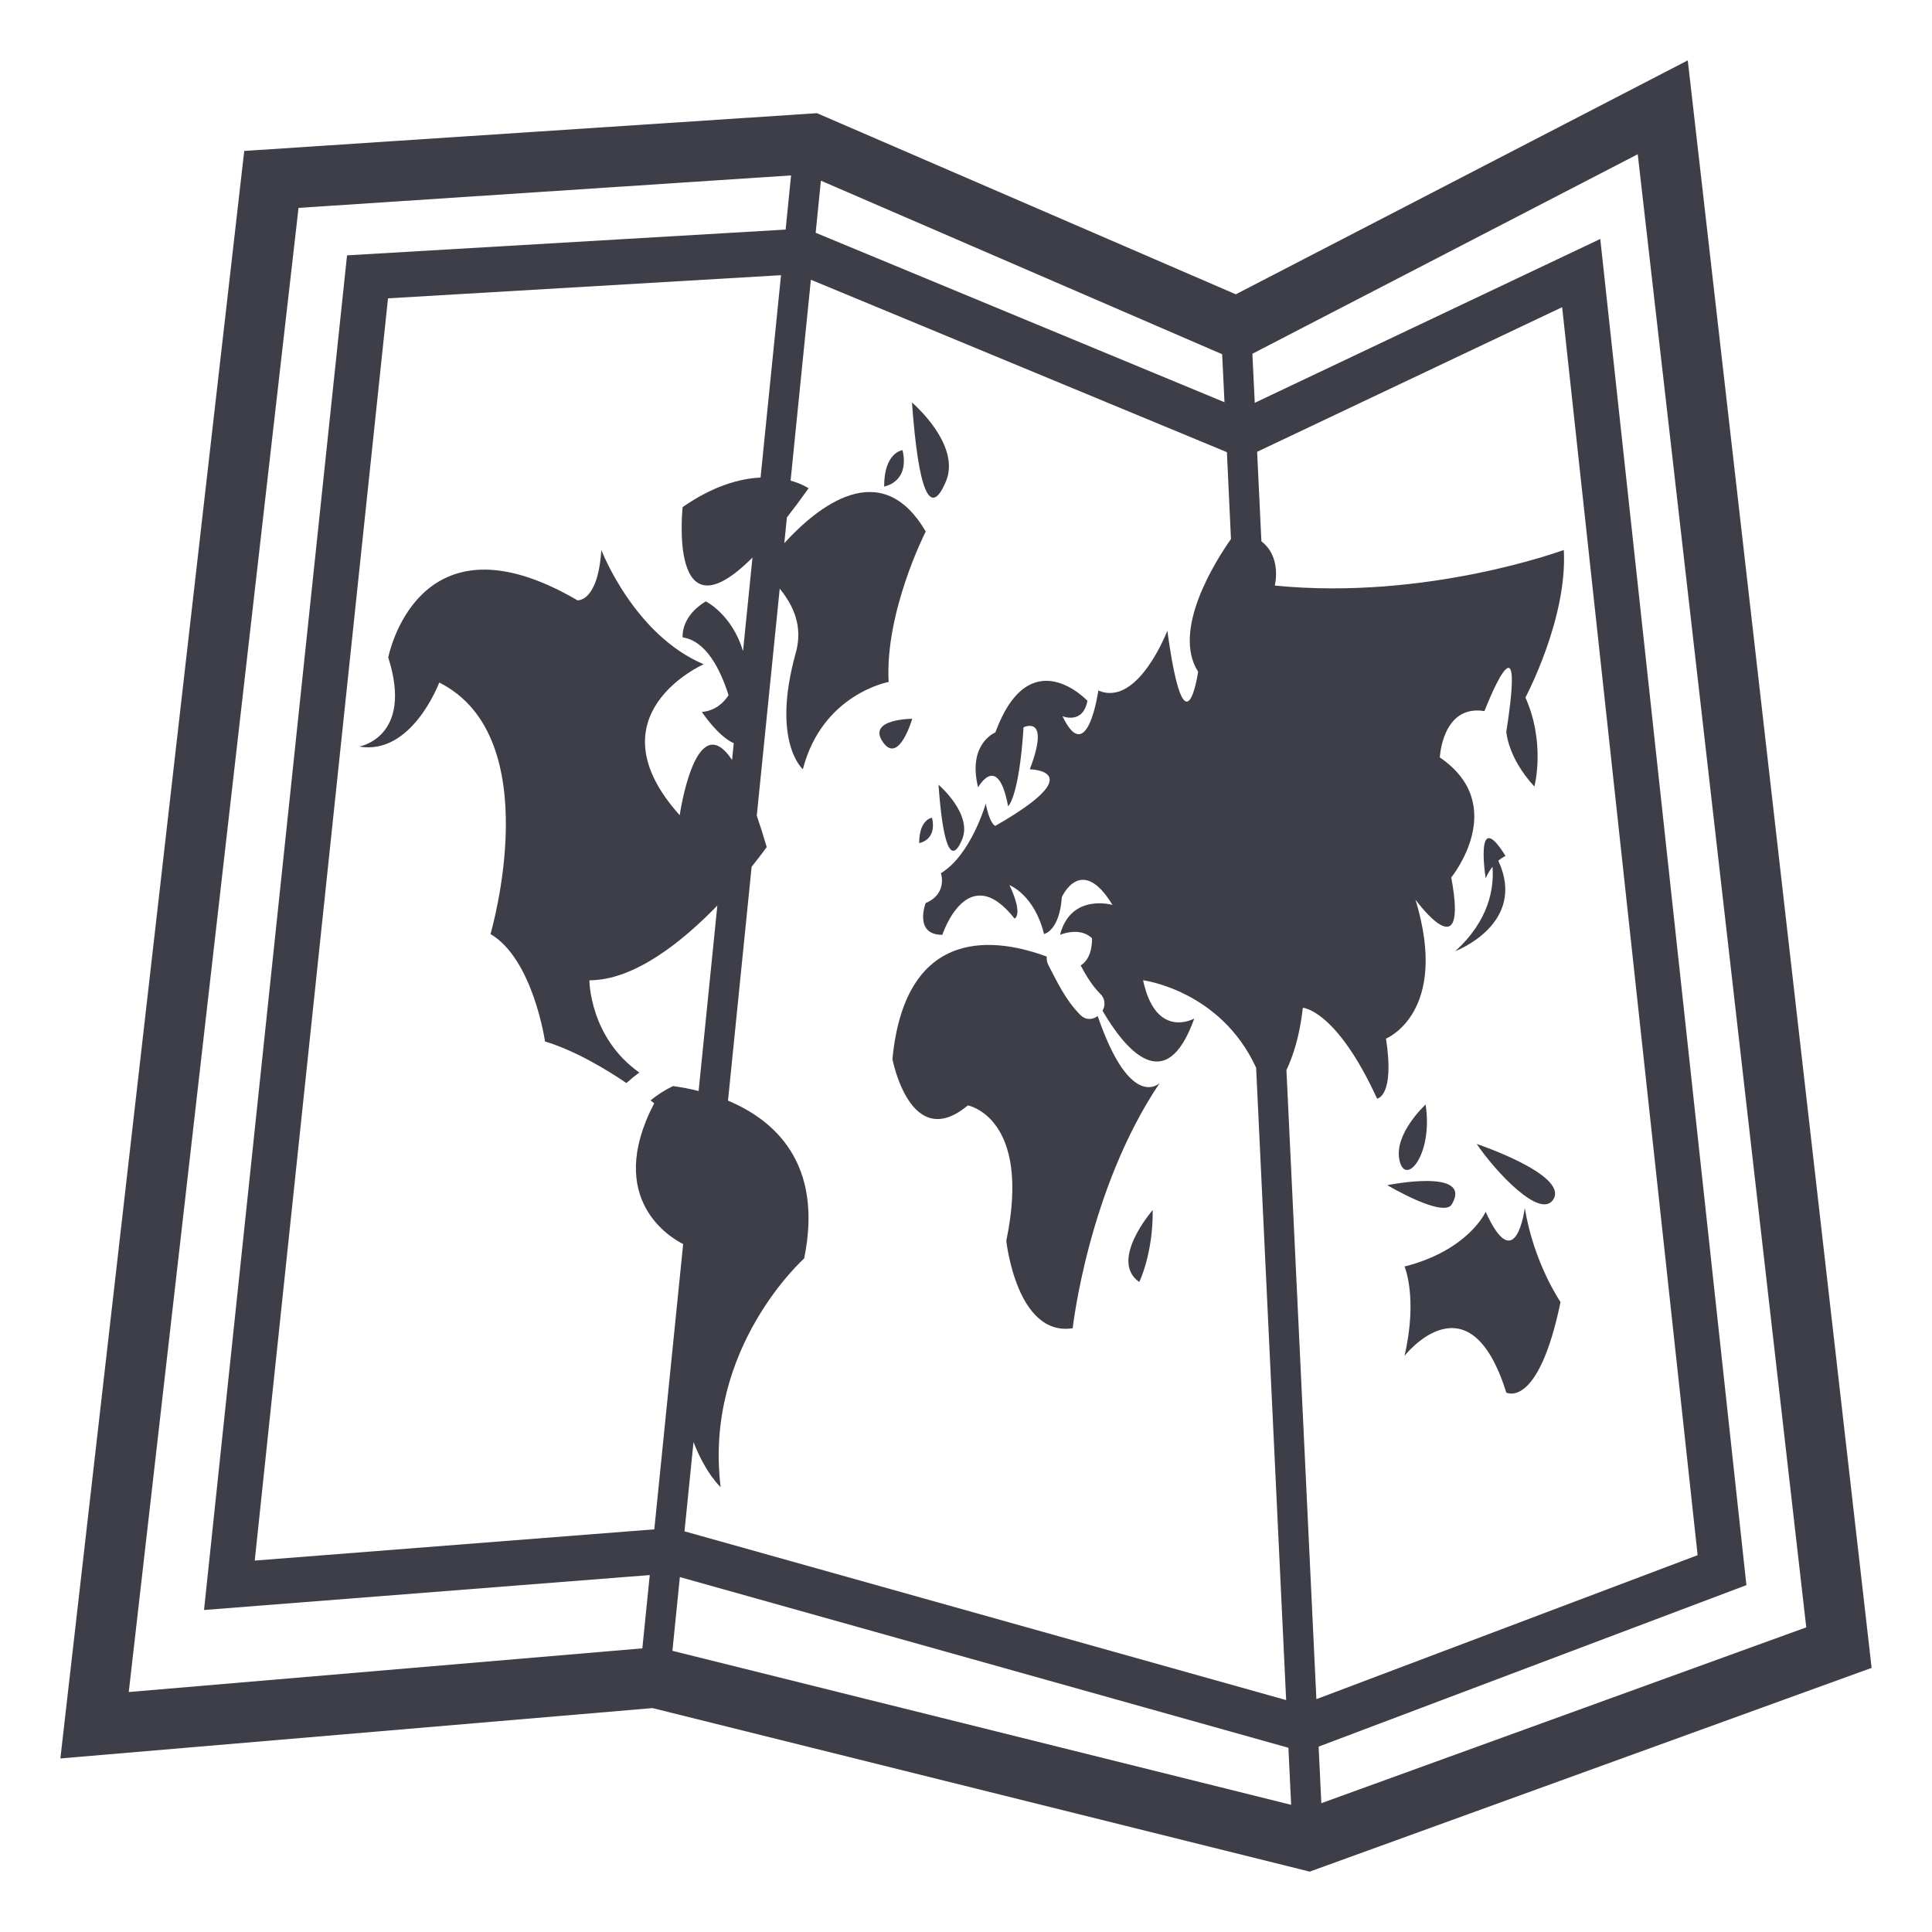 <svg width="48" height="48" viewBox="0 0 48 48" fill="none" xmlns="http://www.w3.org/2000/svg">
    <path
        d="M41.932 1.5L30.703 7.312L20.297 2.812L6.068 3.75L1.5 43.688L16.211 42.437L32.539 46.5L46.5 41.438L41.932 1.5ZM40.689 3.832L44.876 40.431L32.828 44.8L32.761 43.394L43.389 39.382L39.758 5.937L31.174 10.008L31.115 8.789L31.393 8.645L40.689 3.832ZM31.961 26.587C32.128 26.233 32.291 25.735 32.369 25.038C32.369 25.038 33.196 25.078 34.213 27.295C34.213 27.295 34.657 27.25 34.435 25.804C34.435 25.804 36.023 25.164 35.167 22.351C35.167 22.351 36.499 24.185 36.056 21.8C36.056 21.8 37.517 20.009 35.772 18.818C35.772 18.818 35.832 17.497 36.881 17.667C36.881 17.667 37.93 14.94 37.424 18.178C37.424 18.178 37.454 18.818 38.121 19.541C38.121 19.541 38.408 18.476 37.899 17.329C37.899 17.329 38.948 15.365 38.852 13.664C38.852 13.664 35.453 14.924 31.671 14.548C31.671 14.548 31.855 13.844 31.339 13.449L31.233 11.225L31.323 11.182L38.811 7.632L42.177 38.638L32.705 42.215L31.961 26.587ZM30.583 13.391C30.192 13.948 29.108 15.662 29.767 16.688C29.767 16.688 29.447 18.91 29.002 15.669C29.002 15.669 28.273 17.582 27.288 17.155C27.288 17.155 27.017 19.092 26.397 17.794C26.397 17.794 26.905 18.008 27.017 17.412C27.017 17.412 25.585 15.878 24.729 18.197C24.729 18.197 24.03 18.476 24.301 19.563C24.301 19.563 24.791 18.666 25.046 20.032C25.046 20.032 25.317 19.819 25.43 18.07C25.43 18.07 26.11 17.732 25.585 19.113C25.585 19.113 27.142 19.138 24.729 20.518C24.729 20.518 24.596 20.496 24.491 19.966C24.491 19.966 24.125 21.241 23.377 21.694C23.377 21.694 23.552 22.203 22.997 22.437C22.997 22.437 22.697 23.226 23.412 23.226C23.412 23.226 24.031 21.33 25.207 22.822C25.207 22.822 25.431 22.737 25.081 21.991C25.081 21.991 25.699 22.228 25.938 23.205C25.938 23.205 26.32 23.139 26.381 22.289C26.381 22.289 26.86 21.203 27.639 22.482C27.639 22.482 26.605 22.183 26.336 23.226C26.336 23.226 26.825 23.012 27.13 23.311C27.13 23.311 27.16 23.798 26.849 23.986C26.983 24.24 27.13 24.483 27.334 24.689C27.391 24.741 27.427 24.812 27.438 24.889C27.448 24.966 27.432 25.044 27.392 25.111C27.942 26.053 28.959 27.307 29.671 25.305C29.671 25.305 28.718 25.846 28.399 24.354C28.399 24.354 30.322 24.599 31.208 26.527L31.954 42.238L17.006 38.045L17.23 35.828C17.54 36.623 17.904 36.947 17.904 36.947C17.482 33.485 19.979 31.267 19.979 31.267C20.465 28.892 19.231 27.825 18.087 27.345L18.674 21.534C18.91 21.241 19.049 21.045 19.049 21.045C18.964 20.753 18.881 20.497 18.802 20.264L19.372 14.625C19.85 15.208 19.905 15.737 19.771 16.219C19.155 18.433 19.947 19.112 19.947 19.112C20.428 17.242 22.078 16.943 22.078 16.943C21.983 15.194 22.999 13.206 22.999 13.206C21.894 11.308 20.314 12.588 19.486 13.494L19.55 12.857C19.72 12.639 19.897 12.401 20.088 12.13C20.088 12.13 19.93 12.021 19.642 11.941L20.146 6.95L30.41 11.204L30.482 11.234L30.583 13.391ZM18.896 11.865C18.385 11.889 17.73 12.065 16.96 12.598C16.96 12.598 16.594 15.959 18.695 13.852L18.46 16.178C18.186 15.26 17.535 14.941 17.535 14.941C16.898 15.326 16.961 15.836 16.961 15.836C17.54 15.923 17.893 16.619 18.101 17.272C17.983 17.451 17.783 17.656 17.438 17.689C17.438 17.689 17.84 18.295 18.23 18.464L18.188 18.881C17.28 17.521 16.887 20.254 16.887 20.254C14.644 17.754 17.483 16.503 17.483 16.503C15.745 15.769 14.94 13.664 14.94 13.664C14.855 14.972 14.346 14.914 14.346 14.914C10.364 12.586 9.646 16.335 9.646 16.335C10.279 18.321 8.924 18.548 8.924 18.548C10.236 18.775 10.913 16.957 10.913 16.957C13.627 18.321 12.186 23.206 12.186 23.206C13.244 23.828 13.541 25.875 13.541 25.875C14.278 26.099 15.034 26.55 15.563 26.908C15.666 26.816 15.772 26.728 15.883 26.646C14.645 25.771 14.643 24.355 14.643 24.355C15.766 24.355 16.96 23.388 17.822 22.498L17.357 27.106C17.147 27.053 16.935 27.012 16.721 26.983C16.521 27.079 16.334 27.199 16.162 27.339L16.253 27.41C15.005 29.808 16.693 30.77 16.973 30.908L16.256 37.996L6.329 38.772L9.64 7.412L19.404 6.837L18.896 11.865ZM16.891 39.182L32.01 43.423L32.078 44.84L16.706 41.014L16.891 39.182ZM30.364 8.8L30.422 9.993L20.265 5.783L20.395 4.489L30.108 8.69L30.364 8.8ZM7.417 5.165L19.654 4.358L19.519 5.704L8.622 6.344L5.069 40L16.143 39.132L15.959 40.953L3.199 42.038L7.417 5.165Z"
        fill="#3D3E48" />
    <path
        d="M24.047 27.463C24.047 27.463 25.638 27.761 25.001 30.827C25.001 30.827 25.256 33.218 26.651 32.999C26.651 32.999 27.032 29.55 28.812 26.908C28.812 26.908 28.09 27.626 27.272 25.244C27.148 25.334 26.98 25.355 26.84 25.215C26.488 24.863 26.275 24.42 26.045 23.974C26.013 23.91 25.999 23.838 26.007 23.767C24.849 23.335 22.504 22.901 22.172 26.311C22.172 26.311 22.616 28.659 24.047 27.463ZM23.317 19.496C23.427 21.032 23.633 21.499 23.902 20.86C24.172 20.227 23.317 19.496 23.317 19.496ZM22.837 20.946C22.837 20.946 23.285 20.88 23.156 20.317C23.156 20.317 22.837 20.35 22.837 20.946ZM22.664 17.858C22.664 17.858 21.535 17.858 21.934 18.435C22.331 19.01 22.664 17.858 22.664 17.858ZM28.305 31.851C28.305 31.851 28.65 31.148 28.639 30.063C28.64 30.063 27.541 31.317 28.305 31.851ZM35.419 27.442C35.419 27.442 34.624 28.168 34.77 28.828C34.913 29.491 35.611 28.698 35.419 27.442ZM38.599 29.788C38.947 29.177 36.688 28.421 36.688 28.421C37.135 29.083 38.282 30.332 38.599 29.788ZM36.072 29.918C36.602 29.011 34.467 29.445 34.467 29.445C34.467 29.445 35.866 30.277 36.072 29.918ZM36.911 30.107C36.911 30.107 36.484 31.064 34.895 31.466C34.895 31.466 35.23 32.235 34.895 33.685C34.895 33.685 36.499 31.639 37.423 34.598C37.423 34.598 38.215 35.029 38.771 32.349C38.771 32.349 38.105 31.384 37.883 30.011C37.883 30.011 37.663 31.769 36.911 30.107ZM37.225 21.383C37.326 21.298 37.405 21.267 37.405 21.267C36.627 20.009 36.911 21.822 36.911 21.822C36.962 21.703 37.021 21.611 37.081 21.534C37.123 22.071 36.994 22.871 36.155 23.632C36.154 23.632 37.953 22.954 37.225 21.383ZM23.499 11.966C23.891 11.047 22.658 10 22.658 10C22.817 12.21 23.11 12.885 23.499 11.966ZM21.966 12.087C21.966 12.087 22.604 11.992 22.424 11.184C22.424 11.184 21.966 11.23 21.966 12.087Z"
        fill="#3D3E48" />
</svg>